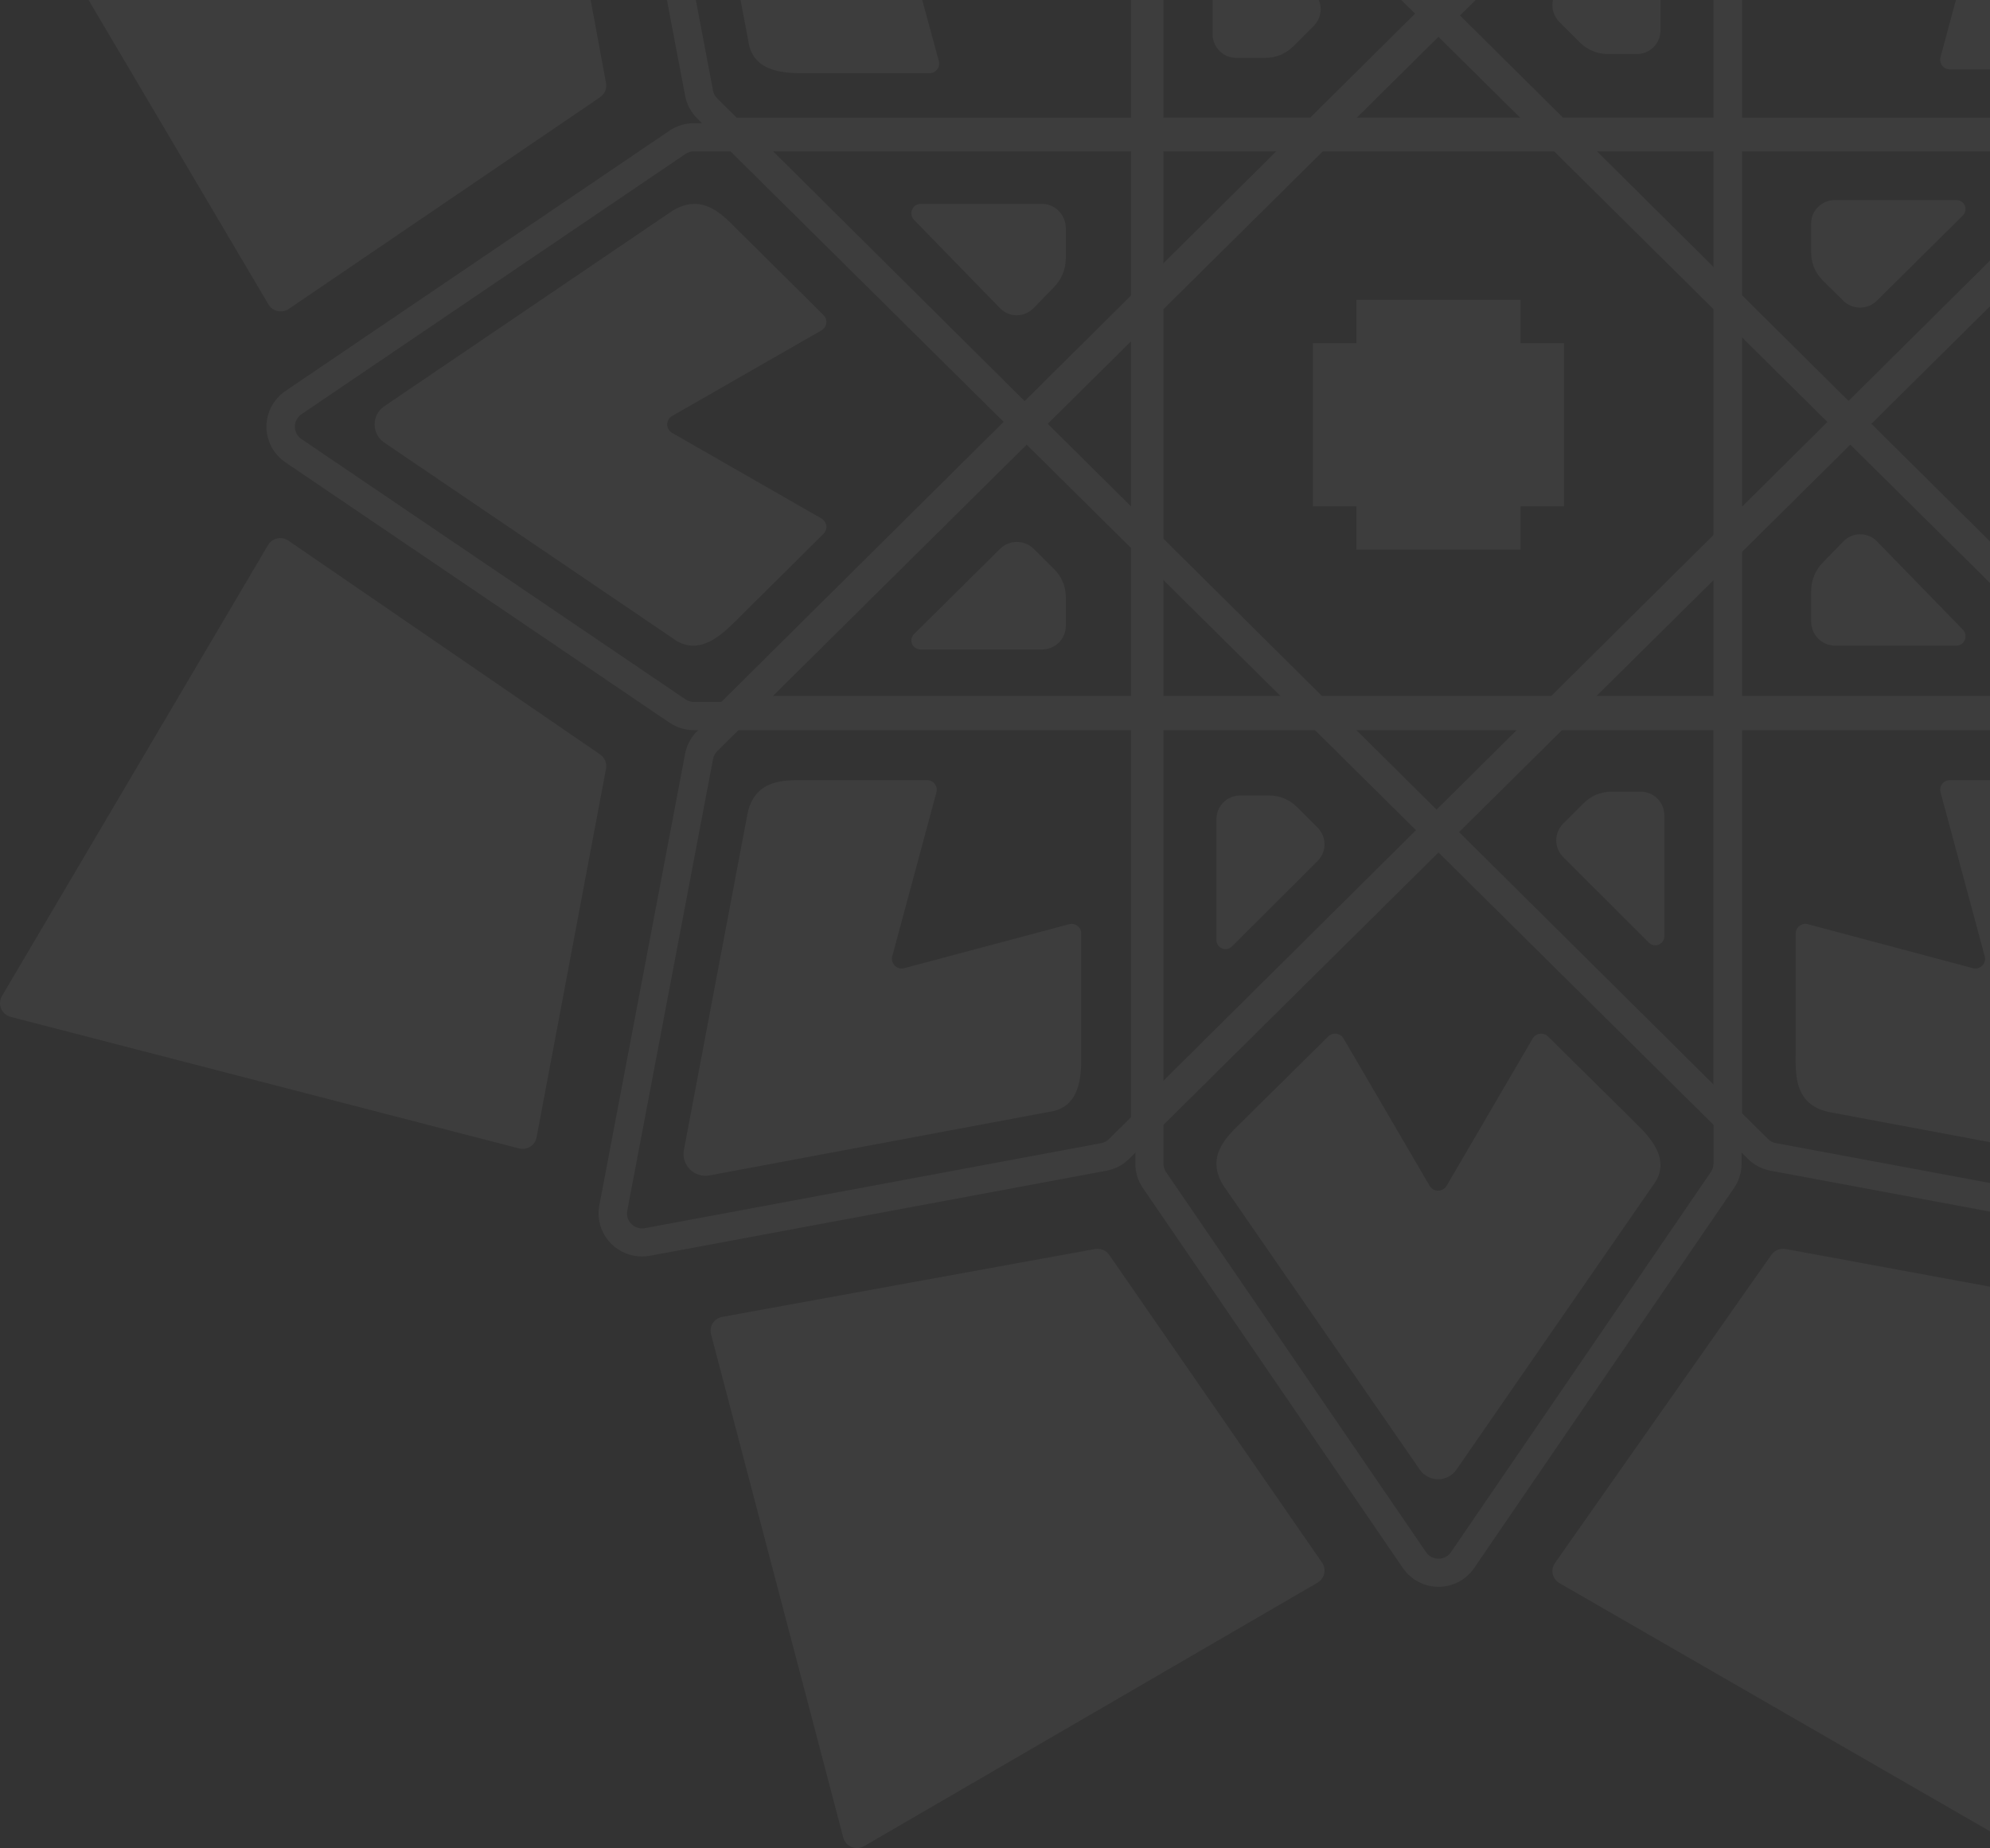 <svg width="267" height="248" viewBox="0 0 267 248" fill="none" xmlns="http://www.w3.org/2000/svg">
<rect x="0" y="0" width="267" height="248" fill="#333333" stroke="none"/>
<g opacity="0.05" clip-path="url(#clip0_195_30174)">
<path d="M86.147 168.611C85.289 168.611 84.441 168.423 83.664 168.061C82.887 167.7 82.2 167.173 81.653 166.519C81.105 165.864 80.709 165.098 80.495 164.275C80.28 163.452 80.251 162.592 80.41 161.757L91.923 101.141C92.137 99.996 92.698 98.942 93.532 98.121L234.522 -41.514C235.353 -42.338 236.418 -42.894 237.574 -43.108L298.769 -54.509C299.703 -54.684 300.665 -54.63 301.574 -54.352C302.482 -54.074 303.308 -53.581 303.98 -52.916C304.652 -52.25 305.149 -51.432 305.431 -50.533C305.711 -49.634 305.766 -48.68 305.591 -47.755L294.077 12.858C293.861 14.003 293.3 15.057 292.468 15.88L151.492 155.513C150.664 156.338 149.601 156.895 148.445 157.106L87.248 168.511C86.885 168.578 86.516 168.612 86.147 168.611ZM299.846 -50.838C299.716 -50.836 299.586 -50.825 299.458 -50.802L238.263 -39.398C237.86 -39.325 237.49 -39.131 237.201 -38.844L96.234 100.797C95.946 101.084 95.751 101.45 95.674 101.847L84.162 162.465C84.099 162.786 84.117 163.118 84.215 163.431C84.313 163.744 84.487 164.027 84.723 164.257C84.957 164.488 85.243 164.659 85.559 164.755C85.874 164.852 86.208 164.871 86.532 164.81L147.732 153.406C148.133 153.333 148.501 153.139 148.787 152.853L289.763 13.22C290.052 12.935 290.247 12.569 290.322 12.17L301.835 -48.445C301.891 -48.734 301.88 -49.032 301.807 -49.318C301.733 -49.603 301.596 -49.869 301.407 -50.096C301.218 -50.324 300.981 -50.508 300.712 -50.635C300.444 -50.761 300.15 -50.828 299.853 -50.831L299.846 -50.838Z" fill="white"/>
<path d="M299.851 168.611C299.487 168.611 299.125 168.577 298.769 168.511L237.569 157.107C236.412 156.896 235.347 156.339 234.517 155.513L93.533 15.881C92.7 15.058 92.139 14.004 91.924 12.858L80.409 -47.755C80.234 -48.68 80.288 -49.634 80.569 -50.533C80.849 -51.433 81.347 -52.251 82.02 -52.916C82.692 -53.582 83.518 -54.075 84.426 -54.352C85.335 -54.63 86.297 -54.684 87.231 -54.509L148.434 -43.107C149.588 -42.893 150.651 -42.337 151.481 -41.514L292.467 98.118C293.3 98.942 293.861 99.997 294.076 101.144L305.591 161.757C305.749 162.592 305.72 163.452 305.505 164.275C305.29 165.099 304.894 165.865 304.346 166.519C303.798 167.174 303.111 167.7 302.334 168.062C301.557 168.423 300.709 168.611 299.851 168.611ZM86.14 -50.837C85.843 -50.834 85.55 -50.767 85.282 -50.64C85.013 -50.513 84.776 -50.33 84.588 -50.102C84.399 -49.875 84.263 -49.609 84.189 -49.324C84.115 -49.038 84.105 -48.741 84.16 -48.451L95.672 12.164C95.749 12.562 95.945 12.927 96.233 13.214L237.217 152.846C237.505 153.133 237.875 153.326 238.277 153.399L299.479 164.803C299.804 164.864 300.139 164.844 300.454 164.748C300.769 164.652 301.056 164.48 301.289 164.249C301.523 164.017 301.696 163.733 301.793 163.421C301.891 163.108 301.911 162.777 301.85 162.456L290.335 101.843C290.261 101.444 290.065 101.077 289.776 100.791L148.79 -38.842C148.503 -39.129 148.134 -39.322 147.732 -39.395L86.531 -50.799C86.402 -50.822 86.271 -50.835 86.14 -50.837Z" fill="white"/>
<path d="M193.007 212.944C192.064 212.944 191.135 212.713 190.302 212.273C189.469 211.833 188.756 211.197 188.224 210.418L153.338 159.419C152.676 158.457 152.324 157.316 152.328 156.15V-41.633C152.325 -42.799 152.677 -43.939 153.338 -44.902L188.219 -95.906C188.751 -96.684 189.464 -97.32 190.298 -97.76C191.131 -98.2 192.059 -98.43 193.002 -98.43C193.944 -98.429 194.872 -98.199 195.706 -97.759C196.539 -97.32 197.253 -96.684 197.785 -95.906L232.664 -44.902C233.322 -43.939 233.674 -42.799 233.673 -41.633V156.15C233.675 157.316 233.323 158.456 232.664 159.419L197.797 210.411C197.265 211.191 196.551 211.83 195.716 212.271C194.881 212.712 193.951 212.944 193.007 212.944ZM193.007 -94.654C192.677 -94.658 192.351 -94.579 192.059 -94.426C191.767 -94.273 191.517 -94.05 191.333 -93.777L156.451 -42.773C156.223 -42.438 156.102 -42.042 156.102 -41.638V156.145C156.102 156.55 156.223 156.947 156.451 157.283L191.333 208.284C191.517 208.558 191.766 208.783 192.059 208.936C192.351 209.089 192.676 209.168 193.007 209.164C193.337 209.168 193.663 209.09 193.955 208.936C194.247 208.783 194.497 208.559 194.681 208.284L229.55 157.268C229.78 156.933 229.903 156.536 229.902 156.131V-41.652C229.903 -42.057 229.78 -42.453 229.55 -42.787L194.671 -93.792C194.487 -94.063 194.239 -94.284 193.949 -94.436C193.658 -94.588 193.334 -94.665 193.007 -94.661V-94.654Z" fill="white"/>
<path d="M233.744 154.69L192.746 114.004L151.745 154.69V97.168H93.781L134.78 56.484L93.781 15.802H151.745V-41.723L192.746 -1.038L233.744 -41.723V15.802H291.703L250.705 56.489L291.703 97.168H233.744V154.69ZM195.432 111.328L229.923 145.554V97.168H209.702L195.432 111.328ZM155.564 97.168V145.554L190.057 111.328L175.787 97.168H155.564ZM181.177 97.168L192.743 108.645L204.309 97.168H181.177ZM233.751 93.386H282.511L248.019 59.16L233.751 73.32V93.386ZM213.531 93.386H229.937V77.102L213.531 93.386ZM177.366 93.386H208.138L229.937 71.751V41.214L208.138 19.58H177.359L155.557 41.214V71.753L177.366 93.386ZM155.564 93.386H171.973L155.564 77.102V93.386ZM102.993 93.386H151.752V73.32L137.483 59.16L102.993 93.386ZM233.751 45V67.968L245.317 56.491L233.751 45ZM140.179 56.476L151.745 67.954V44.985L140.179 56.476ZM233.751 39.639L248.019 53.801L282.511 19.573H233.744L233.751 39.639ZM102.993 19.573L137.476 53.82L151.745 39.658V19.58L102.993 19.573ZM213.531 19.573L229.937 35.856V19.573H213.531ZM155.564 19.573V35.856L171.973 19.573H155.564ZM209.716 15.79H229.937V-32.589L195.447 1.637L209.716 15.79ZM181.177 15.79H204.326L192.76 4.313L181.177 15.79ZM155.564 15.79H175.787L190.057 1.63L155.564 -32.589V15.79Z" fill="white"/>
<path d="M292.885 97.983H93.114C91.936 97.985 90.784 97.632 89.812 96.97L38.295 62.045C37.51 61.512 36.869 60.797 36.425 59.963C35.982 59.129 35.75 58.2 35.75 57.256C35.75 56.313 35.982 55.384 36.425 54.549C36.869 53.715 37.51 53 38.295 52.468L89.812 17.542C90.785 16.882 91.936 16.53 93.114 16.531H292.885C294.064 16.531 295.215 16.883 296.187 17.542L347.703 52.468C348.488 53 349.13 53.714 349.574 54.549C350.017 55.383 350.249 56.313 350.249 57.256C350.249 58.2 350.017 59.129 349.574 59.964C349.13 60.798 348.488 61.513 347.703 62.045L296.187 96.97C295.215 97.632 294.064 97.985 292.885 97.983ZM93.114 20.31C92.704 20.31 92.304 20.433 91.966 20.662L40.45 55.587C40.176 55.772 39.952 56.02 39.797 56.311C39.642 56.601 39.562 56.924 39.562 57.252C39.562 57.581 39.642 57.904 39.797 58.195C39.952 58.485 40.176 58.733 40.45 58.918L91.966 93.843C92.304 94.073 92.704 94.196 93.114 94.195H292.885C293.295 94.195 293.694 94.073 294.032 93.843L345.549 58.918C345.824 58.733 346.048 58.485 346.203 58.195C346.358 57.904 346.438 57.581 346.438 57.252C346.438 56.924 346.358 56.601 346.203 56.311C346.048 56.02 345.824 55.772 345.549 55.587L294.032 20.662C293.694 20.433 293.295 20.31 292.885 20.31H93.114Z" fill="white"/>
<path d="M38.74 41.462L80.517 13.047C80.821 12.841 81.058 12.551 81.2 12.212C81.341 11.874 81.38 11.503 81.313 11.143L72.1 -38.625C72.052 -38.881 71.952 -39.124 71.806 -39.34C71.66 -39.556 71.471 -39.74 71.25 -39.879C71.029 -40.019 70.782 -40.112 70.523 -40.153C70.264 -40.193 70.001 -40.18 69.747 -40.114L1.425 -22.461C1.14 -22.387 0.876 -22.248 0.654 -22.056C0.432 -21.864 0.258 -21.623 0.145 -21.352C0.032 -21.082 -0.016 -20.789 0.005 -20.497C0.025 -20.205 0.113 -19.922 0.262 -19.669L36.021 40.858C36.154 41.081 36.331 41.276 36.543 41.429C36.754 41.581 36.994 41.689 37.249 41.746C37.504 41.803 37.768 41.807 38.024 41.758C38.281 41.709 38.525 41.609 38.74 41.462Z" fill="white"/>
<path d="M71.994 152.629L81.311 103.163C81.38 102.801 81.343 102.427 81.203 102.086C81.062 101.745 80.826 101.452 80.521 101.243L38.682 72.541C38.467 72.394 38.223 72.292 37.967 72.242C37.71 72.192 37.446 72.196 37.191 72.252C36.936 72.308 36.695 72.416 36.484 72.569C36.272 72.722 36.095 72.917 35.962 73.141L0.261 133.664C0.112 133.917 0.025 134.201 0.004 134.493C-0.016 134.785 0.033 135.078 0.145 135.349C0.258 135.62 0.432 135.86 0.654 136.053C0.876 136.245 1.14 136.383 1.425 136.457L69.645 154.114C69.897 154.179 70.161 154.192 70.418 154.152C70.676 154.111 70.923 154.019 71.143 153.88C71.363 153.74 71.553 153.557 71.699 153.342C71.845 153.127 71.946 152.885 71.994 152.629Z" fill="white"/>
<path d="M177.386 209.698L148.831 168.398C148.623 168.097 148.331 167.863 147.991 167.723C147.651 167.583 147.277 167.543 146.914 167.609L96.895 176.717C96.638 176.764 96.393 176.863 96.176 177.007C95.959 177.152 95.775 177.339 95.634 177.558C95.494 177.776 95.4 178.021 95.359 178.276C95.319 178.532 95.332 178.793 95.397 179.043L113.14 246.589C113.214 246.871 113.353 247.132 113.546 247.352C113.739 247.572 113.982 247.744 114.253 247.856C114.526 247.967 114.82 248.015 115.113 247.995C115.407 247.975 115.692 247.887 115.946 247.739L176.776 212.385C177.002 212.254 177.197 212.079 177.351 211.87C177.505 211.662 177.614 211.424 177.671 211.172C177.728 210.92 177.732 210.659 177.683 210.406C177.634 210.152 177.533 209.911 177.386 209.698Z" fill="white"/>
<path d="M289.623 176.833L239.594 167.61C239.229 167.543 238.853 167.581 238.51 167.72C238.168 167.859 237.873 168.093 237.663 168.393L208.623 209.758C208.473 209.971 208.371 210.211 208.321 210.465C208.27 210.719 208.274 210.979 208.331 211.231C208.388 211.483 208.497 211.721 208.652 211.93C208.807 212.139 209.003 212.314 209.23 212.445L270.443 247.74C270.699 247.887 270.986 247.975 271.282 247.995C271.577 248.015 271.874 247.968 272.147 247.856C272.421 247.745 272.665 247.573 272.859 247.354C273.054 247.134 273.194 246.874 273.268 246.592L291.126 179.145C291.19 178.896 291.202 178.637 291.16 178.383C291.118 178.129 291.024 177.887 290.883 177.67C290.743 177.454 290.558 177.268 290.342 177.123C290.125 176.98 289.881 176.881 289.623 176.833Z" fill="white"/>
<path d="M100.327 109.018L91.754 154.336C91.669 154.801 91.7 155.28 91.841 155.731C91.983 156.183 92.233 156.593 92.569 156.927C92.904 157.262 93.317 157.511 93.77 157.652C94.223 157.794 94.705 157.823 95.172 157.739L140.722 149.216C145.076 148.651 145.073 144.177 145.073 141.637V125.276C145.073 125.077 145.028 124.881 144.94 124.702C144.852 124.524 144.723 124.368 144.565 124.247C144.407 124.127 144.222 124.043 144.026 124.005C143.83 123.967 143.628 123.973 143.435 124.025L121.31 129.925C121.09 129.984 120.857 129.984 120.636 129.925C120.415 129.866 120.214 129.751 120.052 129.59C119.891 129.429 119.775 129.228 119.715 129.009C119.656 128.789 119.656 128.558 119.715 128.338L125.642 106.319C125.694 106.127 125.701 105.926 125.662 105.731C125.623 105.536 125.54 105.353 125.418 105.195C125.297 105.037 125.14 104.91 124.961 104.822C124.782 104.734 124.585 104.689 124.385 104.689H107.942C105.402 104.689 101.38 104.5 100.327 109.018Z" fill="white"/>
<path d="M245.28 149.208L290.827 157.74C291.294 157.824 291.776 157.793 292.229 157.652C292.683 157.511 293.095 157.262 293.431 156.928C293.767 156.593 294.016 156.183 294.158 155.732C294.3 155.28 294.33 154.802 294.245 154.336L285.681 109.017C285.112 104.685 280.617 104.688 278.064 104.688H261.619C261.42 104.688 261.222 104.733 261.043 104.821C260.864 104.909 260.708 105.036 260.586 105.194C260.464 105.351 260.381 105.535 260.342 105.729C260.303 105.925 260.31 106.126 260.362 106.318L266.29 128.331C266.35 128.55 266.35 128.782 266.291 129.002C266.233 129.222 266.116 129.423 265.954 129.584C265.793 129.745 265.591 129.861 265.37 129.919C265.148 129.978 264.915 129.977 264.695 129.918L242.566 124.021C242.373 123.969 242.172 123.962 241.975 124.001C241.78 124.039 241.595 124.122 241.437 124.243C241.278 124.364 241.15 124.52 241.061 124.698C240.974 124.876 240.927 125.072 240.928 125.271V141.631C240.923 144.17 240.733 148.163 245.28 149.208Z" fill="white"/>
<path d="M285.673 4.98L294.245 -40.337C294.33 -40.802 294.3 -41.281 294.158 -41.732C294.017 -42.183 293.767 -42.593 293.431 -42.928C293.095 -43.262 292.683 -43.511 292.229 -43.652C291.776 -43.793 291.294 -43.822 290.827 -43.738L245.28 -35.217C240.926 -34.651 240.926 -30.178 240.926 -27.639V-11.277C240.926 -11.078 240.972 -10.882 241.061 -10.704C241.149 -10.526 241.278 -10.37 241.437 -10.249C241.595 -10.128 241.779 -10.045 241.976 -10.007C242.171 -9.968 242.374 -9.975 242.566 -10.026L264.691 -15.924C264.911 -15.983 265.144 -15.983 265.365 -15.924C265.585 -15.866 265.787 -15.75 265.948 -15.589C266.11 -15.428 266.226 -15.228 266.286 -15.008C266.345 -14.788 266.345 -14.557 266.286 -14.337L260.356 7.679C260.305 7.871 260.298 8.072 260.337 8.267C260.377 8.462 260.46 8.645 260.582 8.803C260.704 8.96 260.86 9.088 261.04 9.176C261.219 9.264 261.416 9.309 261.616 9.309H278.057C280.609 9.321 284.622 9.514 285.673 4.98Z" fill="white"/>
<path d="M90.197 28.302L51.536 54.531C51.141 54.803 50.819 55.165 50.597 55.587C50.374 56.01 50.258 56.479 50.258 56.956C50.258 57.433 50.374 57.902 50.597 58.325C50.819 58.747 51.141 59.11 51.536 59.382L90.197 85.611C93.711 88.296 96.922 85.108 98.747 83.296L110.493 71.632C110.636 71.49 110.744 71.318 110.808 71.128C110.873 70.939 110.893 70.736 110.867 70.538C110.84 70.339 110.768 70.149 110.656 69.983C110.544 69.816 110.394 69.677 110.219 69.577L90.177 58.087C89.978 57.972 89.812 57.807 89.697 57.609C89.582 57.411 89.52 57.186 89.52 56.956C89.52 56.727 89.582 56.502 89.697 56.303C89.812 56.105 89.978 55.94 90.177 55.825L110.219 44.335C110.394 44.235 110.544 44.096 110.656 43.93C110.768 43.763 110.84 43.573 110.867 43.375C110.893 43.176 110.873 42.974 110.808 42.784C110.744 42.594 110.636 42.422 110.493 42.28L98.747 30.624C96.922 28.807 94.191 25.826 90.197 28.302Z" fill="white"/>
<path d="M164.155 159.114L190.516 197.249C190.789 197.638 191.153 197.956 191.578 198.176C192.002 198.397 192.475 198.511 192.954 198.511C193.433 198.511 193.905 198.397 194.33 198.176C194.754 197.956 195.118 197.638 195.391 197.249L221.753 159.114C224.451 155.645 221.245 152.478 219.426 150.68L207.704 139.09C207.561 138.95 207.388 138.843 207.197 138.78C207.006 138.715 206.803 138.696 206.604 138.722C206.404 138.748 206.213 138.82 206.046 138.93C205.878 139.041 205.739 139.188 205.638 139.361L194.09 159.131C193.975 159.328 193.809 159.491 193.61 159.605C193.41 159.719 193.184 159.779 192.954 159.779C192.723 159.779 192.497 159.719 192.297 159.605C192.098 159.491 191.933 159.328 191.817 159.131L180.269 139.361C180.169 139.188 180.029 139.041 179.862 138.93C179.694 138.82 179.504 138.748 179.303 138.722C179.104 138.696 178.901 138.715 178.71 138.78C178.519 138.843 178.346 138.95 178.203 139.09L166.481 150.68C164.66 152.478 161.666 155.172 164.155 159.114Z" fill="white"/>
<path d="M141.196 -34.691L95.208 -43.223C94.736 -43.307 94.25 -43.277 93.792 -43.136C93.334 -42.994 92.917 -42.746 92.578 -42.411C92.239 -42.077 91.987 -41.667 91.843 -41.215C91.7 -40.764 91.669 -40.285 91.754 -39.82L100.404 5.5C100.978 9.829 105.517 9.829 108.094 9.829H124.698C124.9 9.829 125.099 9.783 125.279 9.695C125.46 9.607 125.618 9.48 125.741 9.322C125.863 9.165 125.948 8.982 125.987 8.787C126.026 8.592 126.02 8.391 125.968 8.199L119.98 -13.817C119.92 -14.036 119.92 -14.268 119.98 -14.487C120.04 -14.707 120.157 -14.907 120.321 -15.068C120.484 -15.229 120.687 -15.344 120.91 -15.403C121.133 -15.463 121.368 -15.463 121.591 -15.403L143.936 -9.504C144.131 -9.452 144.335 -9.446 144.533 -9.484C144.731 -9.523 144.916 -9.606 145.076 -9.727C145.236 -9.848 145.366 -10.003 145.455 -10.182C145.544 -10.36 145.59 -10.556 145.59 -10.754V-27.114C145.59 -29.654 145.781 -33.646 141.196 -34.691Z" fill="white"/>
<path d="M176.265 3.477L173.511 6.23C172.524 7.214 171.188 7.768 169.794 7.769H165.866C165.023 7.769 164.216 7.434 163.62 6.838C163.024 6.243 162.689 5.436 162.689 4.594V-11.637C162.69 -11.877 162.762 -12.112 162.895 -12.311C163.029 -12.511 163.219 -12.667 163.441 -12.759C163.663 -12.851 163.908 -12.875 164.144 -12.828C164.38 -12.782 164.597 -12.667 164.767 -12.497L176.256 -1.02C176.553 -0.726 176.789 -0.376 176.951 0.009C177.113 0.395 177.196 0.809 177.197 1.227C177.198 1.645 177.116 2.059 176.956 2.445C176.796 2.831 176.561 3.182 176.265 3.477Z" fill="white"/>
<path d="M219.614 7.254H215.713C214.319 7.252 212.982 6.7 211.996 5.717L209.217 2.945C208.922 2.65 208.687 2.301 208.527 1.915C208.367 1.53 208.285 1.118 208.285 0.701C208.285 0.284 208.367 -0.128 208.527 -0.514C208.687 -0.899 208.922 -1.248 209.217 -1.543L220.714 -13.013C220.884 -13.182 221.101 -13.298 221.337 -13.344C221.573 -13.391 221.818 -13.367 222.04 -13.274C222.263 -13.182 222.453 -13.027 222.587 -12.827C222.72 -12.628 222.792 -12.393 222.793 -12.153V4.08C222.793 4.497 222.711 4.909 222.551 5.294C222.391 5.679 222.158 6.029 221.862 6.324C221.567 6.618 221.216 6.852 220.831 7.012C220.445 7.171 220.032 7.254 219.614 7.254Z" fill="white"/>
<path d="M247.309 40.354L244.543 37.613C243.555 36.631 242.999 35.301 242.998 33.913V30.004C242.998 29.166 243.334 28.362 243.932 27.77C244.53 27.176 245.341 26.844 246.187 26.844H262.501C262.743 26.843 262.979 26.914 263.18 27.047C263.381 27.18 263.538 27.369 263.63 27.591C263.723 27.812 263.747 28.056 263.699 28.291C263.652 28.526 263.535 28.742 263.363 28.911L251.829 40.345C251.533 40.64 251.181 40.874 250.794 41.035C250.407 41.195 249.991 41.278 249.571 41.278C249.151 41.279 248.735 41.198 248.347 41.04C247.959 40.881 247.607 40.648 247.309 40.354Z" fill="white"/>
<path d="M242.998 83.368V79.347C242.999 77.909 243.555 76.531 244.542 75.513L247.328 72.65C247.926 72.036 248.737 71.691 249.582 71.691C250.427 71.691 251.238 72.036 251.836 72.65L263.364 84.499C263.535 84.674 263.652 84.898 263.699 85.142C263.747 85.386 263.723 85.639 263.63 85.868C263.537 86.098 263.38 86.294 263.179 86.432C262.978 86.569 262.741 86.643 262.499 86.641H246.185C245.34 86.641 244.53 86.297 243.932 85.683C243.335 85.069 242.999 84.237 242.998 83.368Z" fill="white"/>
<path d="M209.73 110.524L212.488 107.772C212.976 107.284 213.556 106.897 214.194 106.634C214.832 106.369 215.516 106.234 216.206 106.234H220.132C220.974 106.234 221.782 106.569 222.378 107.164C222.974 107.759 223.308 108.566 223.308 109.407V125.637C223.309 125.878 223.238 126.113 223.105 126.314C222.971 126.514 222.781 126.671 222.558 126.762C222.335 126.855 222.09 126.879 221.854 126.832C221.618 126.785 221.401 126.668 221.23 126.498L209.74 115.021C209.443 114.727 209.207 114.377 209.047 113.992C208.885 113.606 208.802 113.192 208.801 112.774C208.8 112.357 208.882 111.943 209.041 111.557C209.201 111.17 209.435 110.82 209.73 110.524Z" fill="white"/>
<path d="M166.387 106.746H170.286C171.682 106.748 173.02 107.301 174.006 108.285L176.784 111.056C177.38 111.652 177.714 112.458 177.714 113.299C177.714 114.14 177.38 114.947 176.784 115.542L165.288 127.01C165.118 127.181 164.901 127.296 164.664 127.344C164.427 127.391 164.182 127.366 163.96 127.274C163.736 127.182 163.546 127.026 163.412 126.826C163.279 126.626 163.207 126.391 163.207 126.15V109.919C163.208 109.078 163.543 108.271 164.139 107.676C164.735 107.081 165.544 106.747 166.387 106.746Z" fill="white"/>
<path d="M138.688 73.648L141.457 76.392C142.445 77.373 143.001 78.702 143.002 80.088V83.997C143.002 84.835 142.665 85.639 142.067 86.232C141.468 86.825 140.657 87.157 139.81 87.157H123.498C123.257 87.157 123.021 87.085 122.82 86.953C122.62 86.82 122.463 86.63 122.371 86.409C122.278 86.189 122.254 85.945 122.3 85.71C122.347 85.475 122.463 85.26 122.633 85.09L134.168 73.658C134.464 73.362 134.816 73.128 135.203 72.967C135.591 72.806 136.006 72.724 136.426 72.723C136.846 72.722 137.262 72.803 137.651 72.962C138.039 73.121 138.391 73.354 138.688 73.648Z" fill="white"/>
<path d="M143.002 30.637V34.655C143.001 36.092 142.446 37.471 141.458 38.488L138.672 41.351C138.074 41.965 137.263 42.309 136.418 42.309C135.572 42.309 134.761 41.965 134.164 41.351L122.635 29.504C122.464 29.328 122.348 29.105 122.301 28.86C122.254 28.617 122.278 28.364 122.37 28.134C122.463 27.905 122.62 27.709 122.821 27.571C123.022 27.433 123.258 27.359 123.5 27.359H139.817C140.663 27.36 141.472 27.706 142.069 28.321C142.667 28.935 143.002 29.768 143.002 30.637Z" fill="white"/>
<path d="M181.992 73.755H204.011V67.955H209.84V46.046H204.011V40.246H181.992V46.046H176.162V67.955H181.992V73.755Z" fill="white"/>
</g>
<defs>
<clipPath id="clip0_195_30174">
<rect width="386" height="382" fill="white" transform="translate(0 -134)"/>
</clipPath>
</defs>
</svg>
